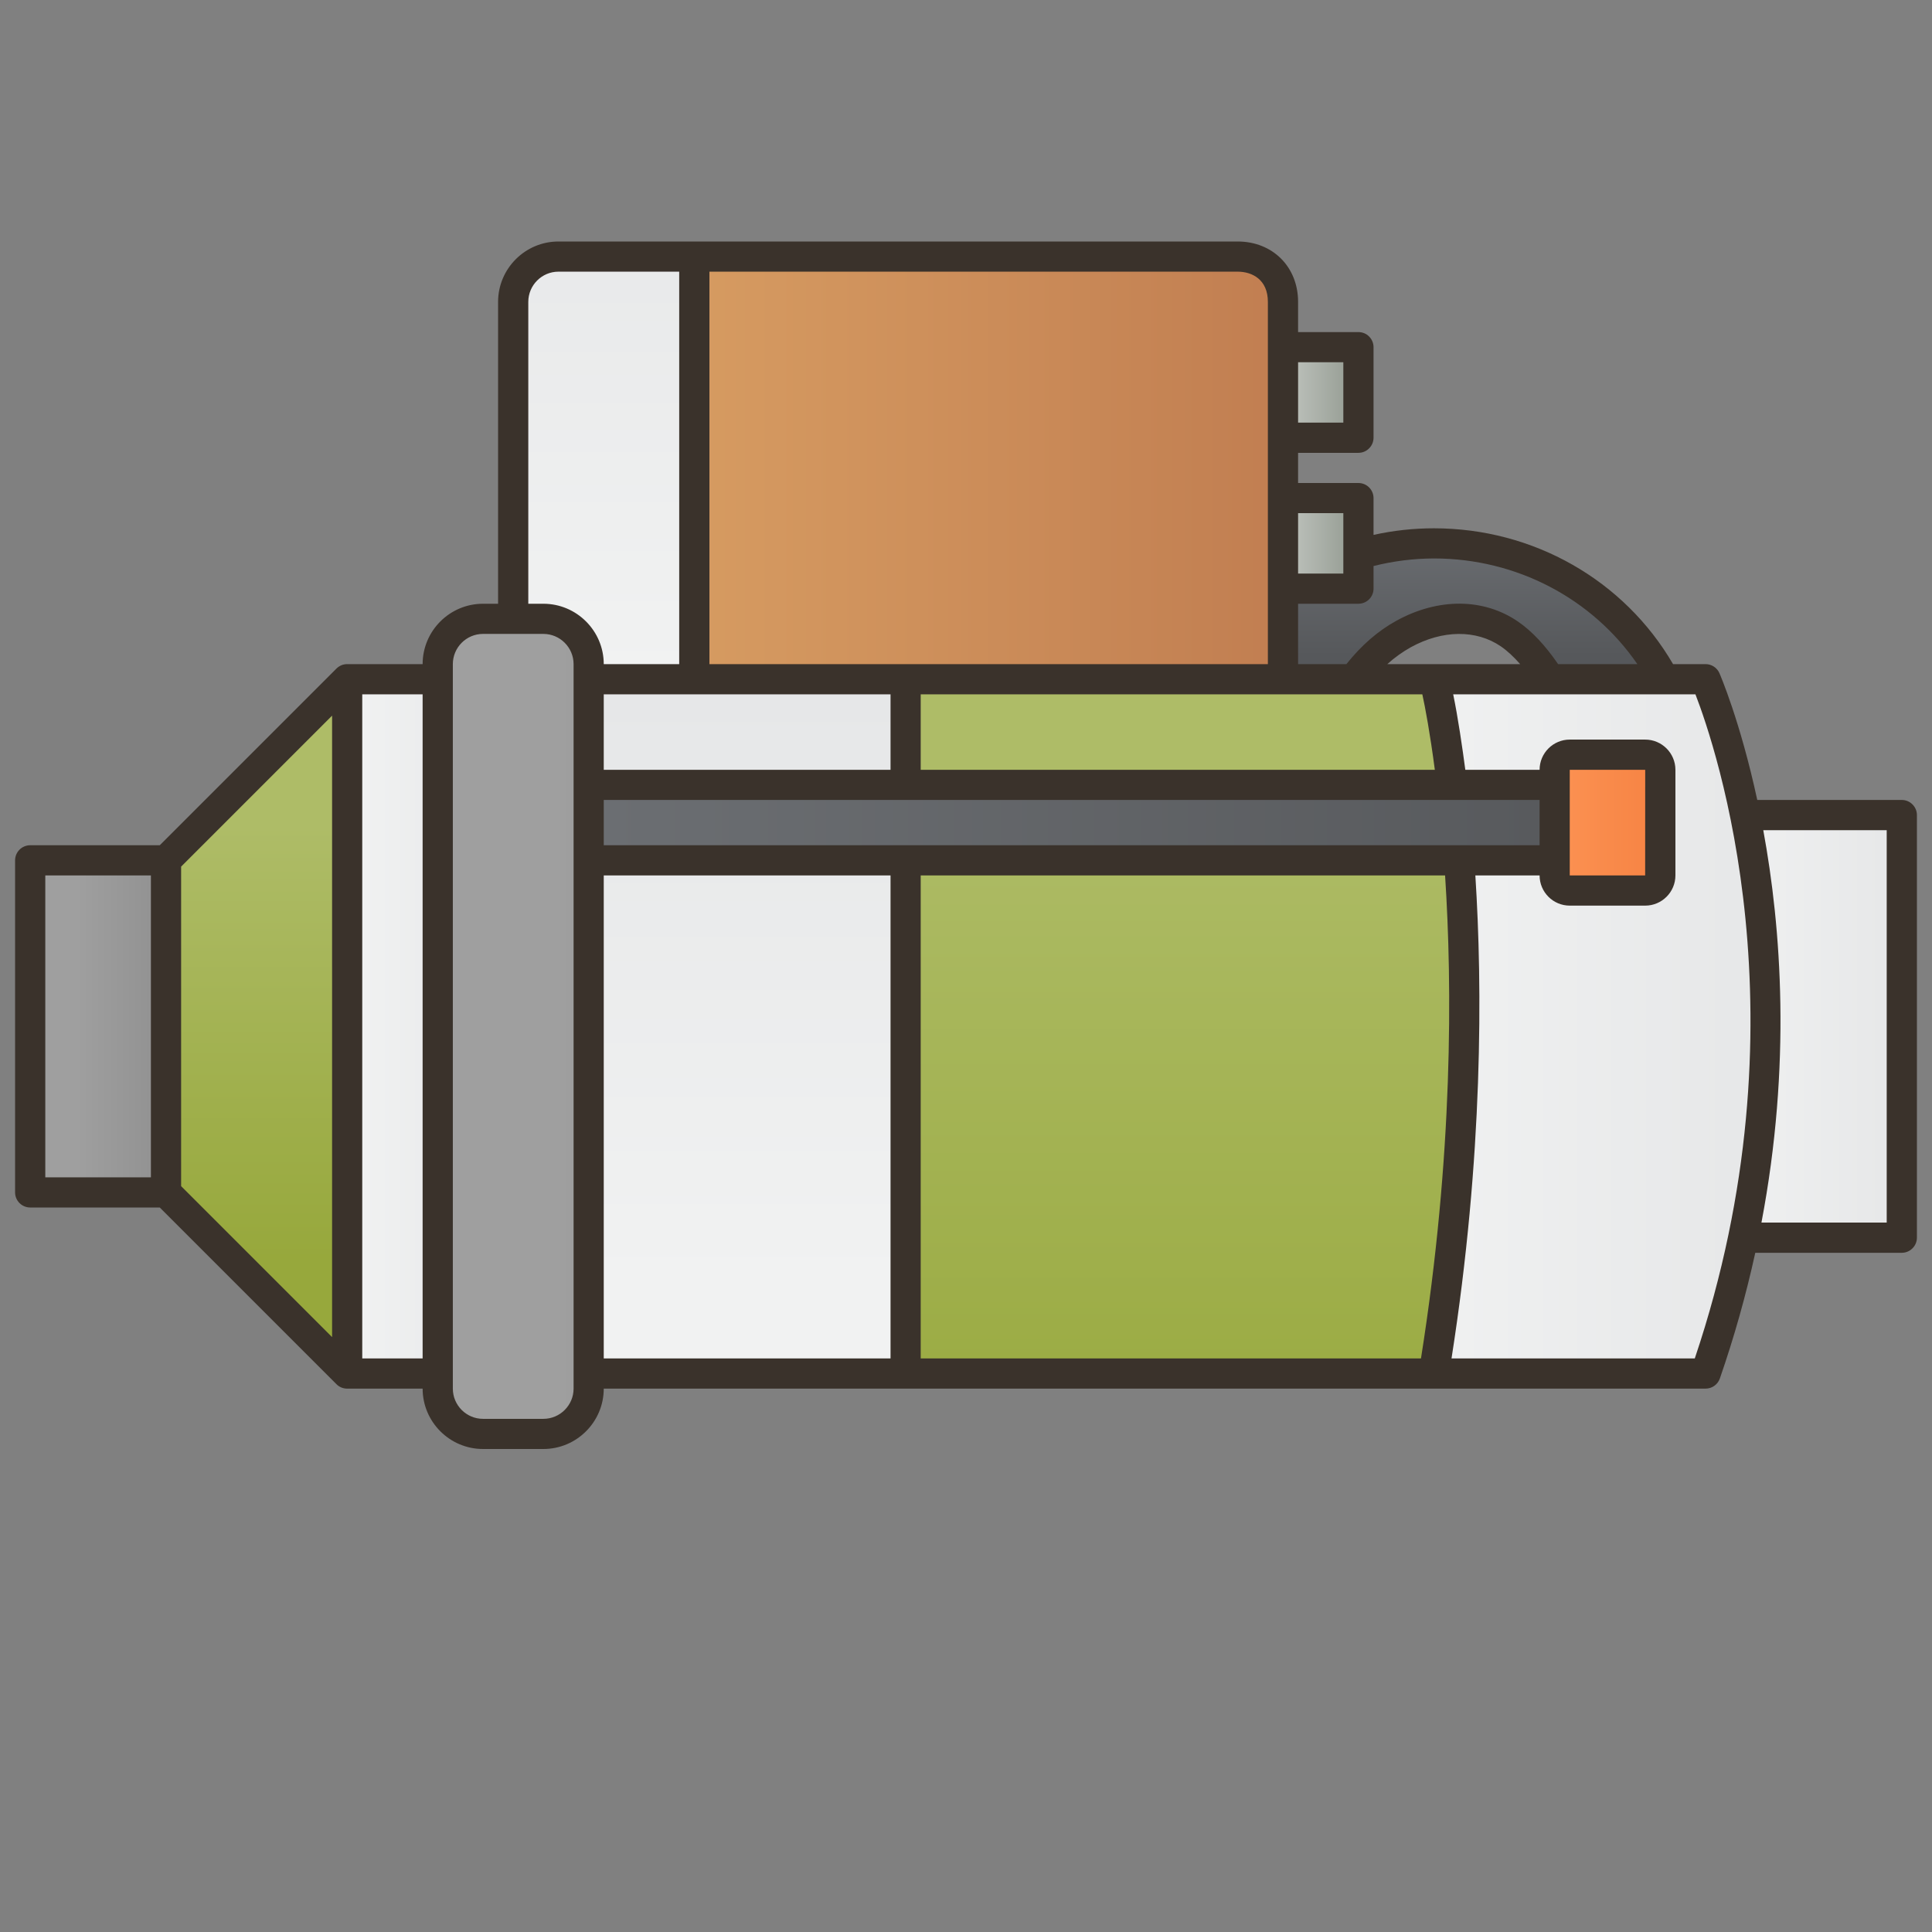<svg width="36" height="36" viewBox="0 0 36 36" fill="none" xmlns="http://www.w3.org/2000/svg">
<rect x="0" y="0" width="36" height="36" fill="#808080" stroke="none"/>
<path d="M31.781 15.188H35.438V23.062H31.781V15.188Z" fill="url(#paint0_linear_5_2864)"/>
<path d="M29.531 14.062H31.5C31.125 11.831 29.131 10.125 26.719 10.125C24.307 10.125 22.312 11.831 21.938 14.062H24.469C24.903 12.998 25.397 12.23 26.156 11.812C26.787 11.465 27.531 11.406 28.125 11.812C28.622 12.153 29.145 12.902 29.531 14.062Z" fill="url(#paint1_linear_5_2864)"/>
<path d="M23.344 6.469H25.312V8.156H23.344V6.469Z" fill="url(#paint2_linear_5_2864)"/>
<path d="M23.344 9.281H25.312V10.969H23.344V9.281Z" fill="url(#paint3_linear_5_2864)"/>
<path d="M13.219 15.188H10.406C9.942 15.188 9.562 14.808 9.562 14.344V5.625C9.562 5.161 9.942 4.781 10.406 4.781H13.219C13.683 4.781 14.062 5.161 14.062 5.625V14.344C14.062 14.808 13.683 15.188 13.219 15.188Z" fill="url(#paint4_linear_5_2864)"/>
<path d="M25.875 12.656H31.781C31.781 12.656 34.312 18.316 31.781 25.594H25.875V12.656Z" fill="url(#paint5_linear_5_2864)"/>
<path d="M26.719 25.594H16.875V12.656H26.719C26.779 12.73 27.966 18.001 26.719 25.594Z" fill="url(#paint6_linear_5_2864)"/>
<path d="M10.125 12.656H16.875V25.594H10.125V12.656Z" fill="url(#paint7_linear_5_2864)"/>
<path d="M10.406 14.625H30.375V16.031H10.406V14.625Z" fill="url(#paint8_linear_5_2864)"/>
<path d="M30.656 16.594H29.25C29.095 16.594 28.969 16.467 28.969 16.312V14.344C28.969 14.189 29.095 14.062 29.25 14.062H30.656C30.811 14.062 30.938 14.189 30.938 14.344V16.312C30.938 16.467 30.811 16.594 30.656 16.594Z" fill="url(#paint9_linear_5_2864)"/>
<path d="M0.562 16.031H3.094V22.219H0.562V16.031Z" fill="url(#paint10_linear_5_2864)"/>
<path d="M6.469 12.656L3.094 16.031V22.219L6.469 25.594H9.562V12.656H6.469Z" fill="url(#paint11_linear_5_2864)"/>
<path d="M6.469 12.656H9.562V25.594H6.469V12.656Z" fill="url(#paint12_linear_5_2864)"/>
<path d="M10.125 26.719H9C8.536 26.719 8.156 26.339 8.156 25.875V12.375C8.156 11.911 8.536 11.531 9 11.531H10.125C10.589 11.531 10.969 11.911 10.969 12.375V25.875C10.969 26.339 10.589 26.719 10.125 26.719Z" fill="url(#paint13_linear_5_2864)"/>
<path d="M23.062 4.781H12.938V12.656H23.906V5.625C23.906 5.088 23.527 4.781 23.062 4.781Z" fill="url(#paint14_linear_5_2864)"/>
<path d="M35.438 14.906H32.744C32.426 13.433 32.048 12.564 32.038 12.541C32.016 12.492 31.98 12.45 31.934 12.42C31.889 12.391 31.836 12.375 31.781 12.375H31.175C30.264 10.81 28.574 9.844 26.719 9.844C26.342 9.844 25.964 9.885 25.594 9.967V9.281C25.594 9.207 25.564 9.135 25.511 9.082C25.459 9.03 25.387 9 25.312 9H24.188V8.438H25.312C25.387 8.438 25.459 8.408 25.511 8.355C25.564 8.302 25.594 8.231 25.594 8.156V6.469C25.594 6.394 25.564 6.323 25.511 6.27C25.459 6.217 25.387 6.188 25.312 6.188H24.188V5.625C24.188 4.973 23.714 4.5 23.062 4.5H10.406C9.786 4.5 9.281 5.005 9.281 5.625V11.25H9C8.38 11.25 7.875 11.755 7.875 12.375H6.469C6.432 12.375 6.395 12.382 6.361 12.396C6.327 12.411 6.296 12.431 6.27 12.457L2.977 15.75H0.562C0.488 15.75 0.416 15.78 0.364 15.832C0.311 15.885 0.281 15.957 0.281 16.031V22.219C0.281 22.293 0.311 22.365 0.364 22.418C0.416 22.47 0.488 22.5 0.562 22.5H2.977L6.27 25.793C6.296 25.819 6.327 25.84 6.361 25.854C6.395 25.868 6.432 25.875 6.469 25.875H7.875C7.875 26.495 8.38 27 9 27H10.125C10.745 27 11.25 26.495 11.25 25.875H31.781C31.901 25.875 32.008 25.799 32.047 25.686C32.313 24.919 32.533 24.137 32.707 23.344H35.438C35.512 23.344 35.584 23.314 35.636 23.261C35.689 23.209 35.719 23.137 35.719 23.062V15.188C35.719 15.113 35.689 15.041 35.636 14.989C35.584 14.936 35.512 14.906 35.438 14.906ZM0.844 16.312H2.812V21.938H0.844V16.312ZM3.375 16.148L6.188 13.335V24.915L3.375 22.102V16.148ZM6.75 25.312V12.938H7.875V25.312H6.75ZM26.719 10.406C28.258 10.406 29.668 11.151 30.51 12.375H29.033C28.797 12.03 28.546 11.76 28.284 11.581C27.645 11.143 26.799 11.138 26.021 11.566C25.672 11.758 25.367 12.026 25.088 12.375H24.188V11.25H25.312C25.387 11.25 25.459 11.22 25.511 11.168C25.564 11.115 25.594 11.043 25.594 10.969V10.547C25.962 10.455 26.339 10.407 26.719 10.406ZM28.688 15.75H11.25V14.906H28.688V15.75ZM26.478 25.312H17.156V16.312H26.927C27.062 18.378 27.077 21.53 26.478 25.312ZM11.25 12.938H16.594V14.344H11.25V12.938ZM17.156 14.344V12.938H26.503C26.557 13.182 26.647 13.665 26.736 14.344H17.156ZM25.851 12.375C25.985 12.253 26.133 12.147 26.291 12.059C26.88 11.736 27.506 11.73 27.966 12.044C28.086 12.126 28.207 12.239 28.326 12.375H25.851ZM25.031 9.562V10.688H24.188V9.562H25.031ZM25.031 6.75V7.875H24.188V6.75H25.031ZM23.062 5.062C23.334 5.062 23.625 5.21 23.625 5.625V12.375H13.219V5.062H23.062ZM10.688 25.875C10.688 26.185 10.435 26.438 10.125 26.438H9C8.69 26.438 8.438 26.185 8.438 25.875V12.375C8.438 12.065 8.69 11.812 9 11.812H10.125C10.435 11.812 10.688 12.065 10.688 12.375V25.875ZM10.125 11.25H9.844V5.625C9.844 5.315 10.096 5.062 10.406 5.062H12.656V12.375H11.25C11.25 11.755 10.745 11.25 10.125 11.25ZM11.25 16.312H16.594V25.312H11.25V16.312ZM31.58 25.312H27.047C27.637 21.542 27.624 18.392 27.491 16.312H28.688C28.688 16.623 28.94 16.875 29.25 16.875H30.656C30.966 16.875 31.219 16.623 31.219 16.312V14.344C31.219 14.034 30.966 13.781 30.656 13.781H29.25C28.94 13.781 28.688 14.034 28.688 14.344H27.304C27.252 13.949 27.165 13.353 27.078 12.938H31.592C31.968 13.909 33.706 19.003 31.58 25.312ZM30.655 16.312H29.25V14.344H30.656L30.655 16.312ZM35.156 22.781H32.822C33.381 19.84 33.191 17.289 32.856 15.469H35.156V22.781Z" fill="#3A322B"/>
<defs>
<linearGradient id="paint0_linear_5_2864" x1="31.781" y1="19.125" x2="35.438" y2="19.125" gradientUnits="userSpaceOnUse">
<stop stop-color="#F1F2F2"/>
<stop offset="1" stop-color="#E6E7E8"/>
</linearGradient>
<linearGradient id="paint1_linear_5_2864" x1="26.719" y1="9.822" x2="26.719" y2="12.22" gradientUnits="userSpaceOnUse">
<stop stop-color="#6C6F73"/>
<stop offset="1" stop-color="#56585B"/>
</linearGradient>
<linearGradient id="paint2_linear_5_2864" x1="23.344" y1="7.312" x2="25.312" y2="7.312" gradientUnits="userSpaceOnUse">
<stop stop-color="#D6D8D5"/>
<stop offset="0.997" stop-color="#91998F"/>
</linearGradient>
<linearGradient id="paint3_linear_5_2864" x1="23.344" y1="10.125" x2="25.312" y2="10.125" gradientUnits="userSpaceOnUse">
<stop stop-color="#D6D8D5"/>
<stop offset="0.997" stop-color="#91998F"/>
</linearGradient>
<linearGradient id="paint4_linear_5_2864" x1="11.812" y1="12.586" x2="11.812" y2="2.408" gradientUnits="userSpaceOnUse">
<stop stop-color="#F1F2F2"/>
<stop offset="1" stop-color="#E6E7E8"/>
</linearGradient>
<linearGradient id="paint5_linear_5_2864" x1="25.875" y1="19.125" x2="32.906" y2="19.125" gradientUnits="userSpaceOnUse">
<stop stop-color="#F1F2F2"/>
<stop offset="1" stop-color="#E6E7E8"/>
</linearGradient>
<linearGradient id="paint6_linear_5_2864" x1="22.081" y1="14.836" x2="22.081" y2="28.14" gradientUnits="userSpaceOnUse">
<stop stop-color="#AEBC67"/>
<stop offset="1" stop-color="#97A83C"/>
</linearGradient>
<linearGradient id="paint7_linear_5_2864" x1="13.5" y1="23.934" x2="13.5" y2="12.954" gradientUnits="userSpaceOnUse">
<stop stop-color="#F1F2F2"/>
<stop offset="1" stop-color="#E6E7E8"/>
</linearGradient>
<linearGradient id="paint8_linear_5_2864" x1="10.406" y1="15.328" x2="30.375" y2="15.328" gradientUnits="userSpaceOnUse">
<stop stop-color="#6C6F73"/>
<stop offset="1" stop-color="#56585B"/>
</linearGradient>
<linearGradient id="paint9_linear_5_2864" x1="27.773" y1="15.328" x2="31.523" y2="15.328" gradientUnits="userSpaceOnUse">
<stop offset="0.059" stop-color="#FF9A5B"/>
<stop offset="1" stop-color="#F47E3E"/>
</linearGradient>
<linearGradient id="paint10_linear_5_2864" x1="-0.972" y1="19.125" x2="7.96" y2="19.125" gradientUnits="userSpaceOnUse">
<stop offset="0.269" stop-color="#9F9F9F"/>
<stop offset="0.996" stop-color="#666666"/>
</linearGradient>
<linearGradient id="paint11_linear_5_2864" x1="6.328" y1="15.38" x2="6.328" y2="23.468" gradientUnits="userSpaceOnUse">
<stop stop-color="#AEBC67"/>
<stop offset="1" stop-color="#97A83C"/>
</linearGradient>
<linearGradient id="paint12_linear_5_2864" x1="6.469" y1="19.125" x2="9.562" y2="19.125" gradientUnits="userSpaceOnUse">
<stop stop-color="#F1F2F2"/>
<stop offset="1" stop-color="#E6E7E8"/>
</linearGradient>
<linearGradient id="paint13_linear_5_2864" x1="8.719" y1="19.125" x2="15.406" y2="19.125" gradientUnits="userSpaceOnUse">
<stop offset="0.269" stop-color="#9F9F9F"/>
<stop offset="0.996" stop-color="#666666"/>
</linearGradient>
<linearGradient id="paint14_linear_5_2864" x1="12.938" y1="8.719" x2="23.906" y2="8.719" gradientUnits="userSpaceOnUse">
<stop stop-color="#D69B61"/>
<stop offset="1" stop-color="#C17E51"/>
</linearGradient>
</defs>
</svg>
